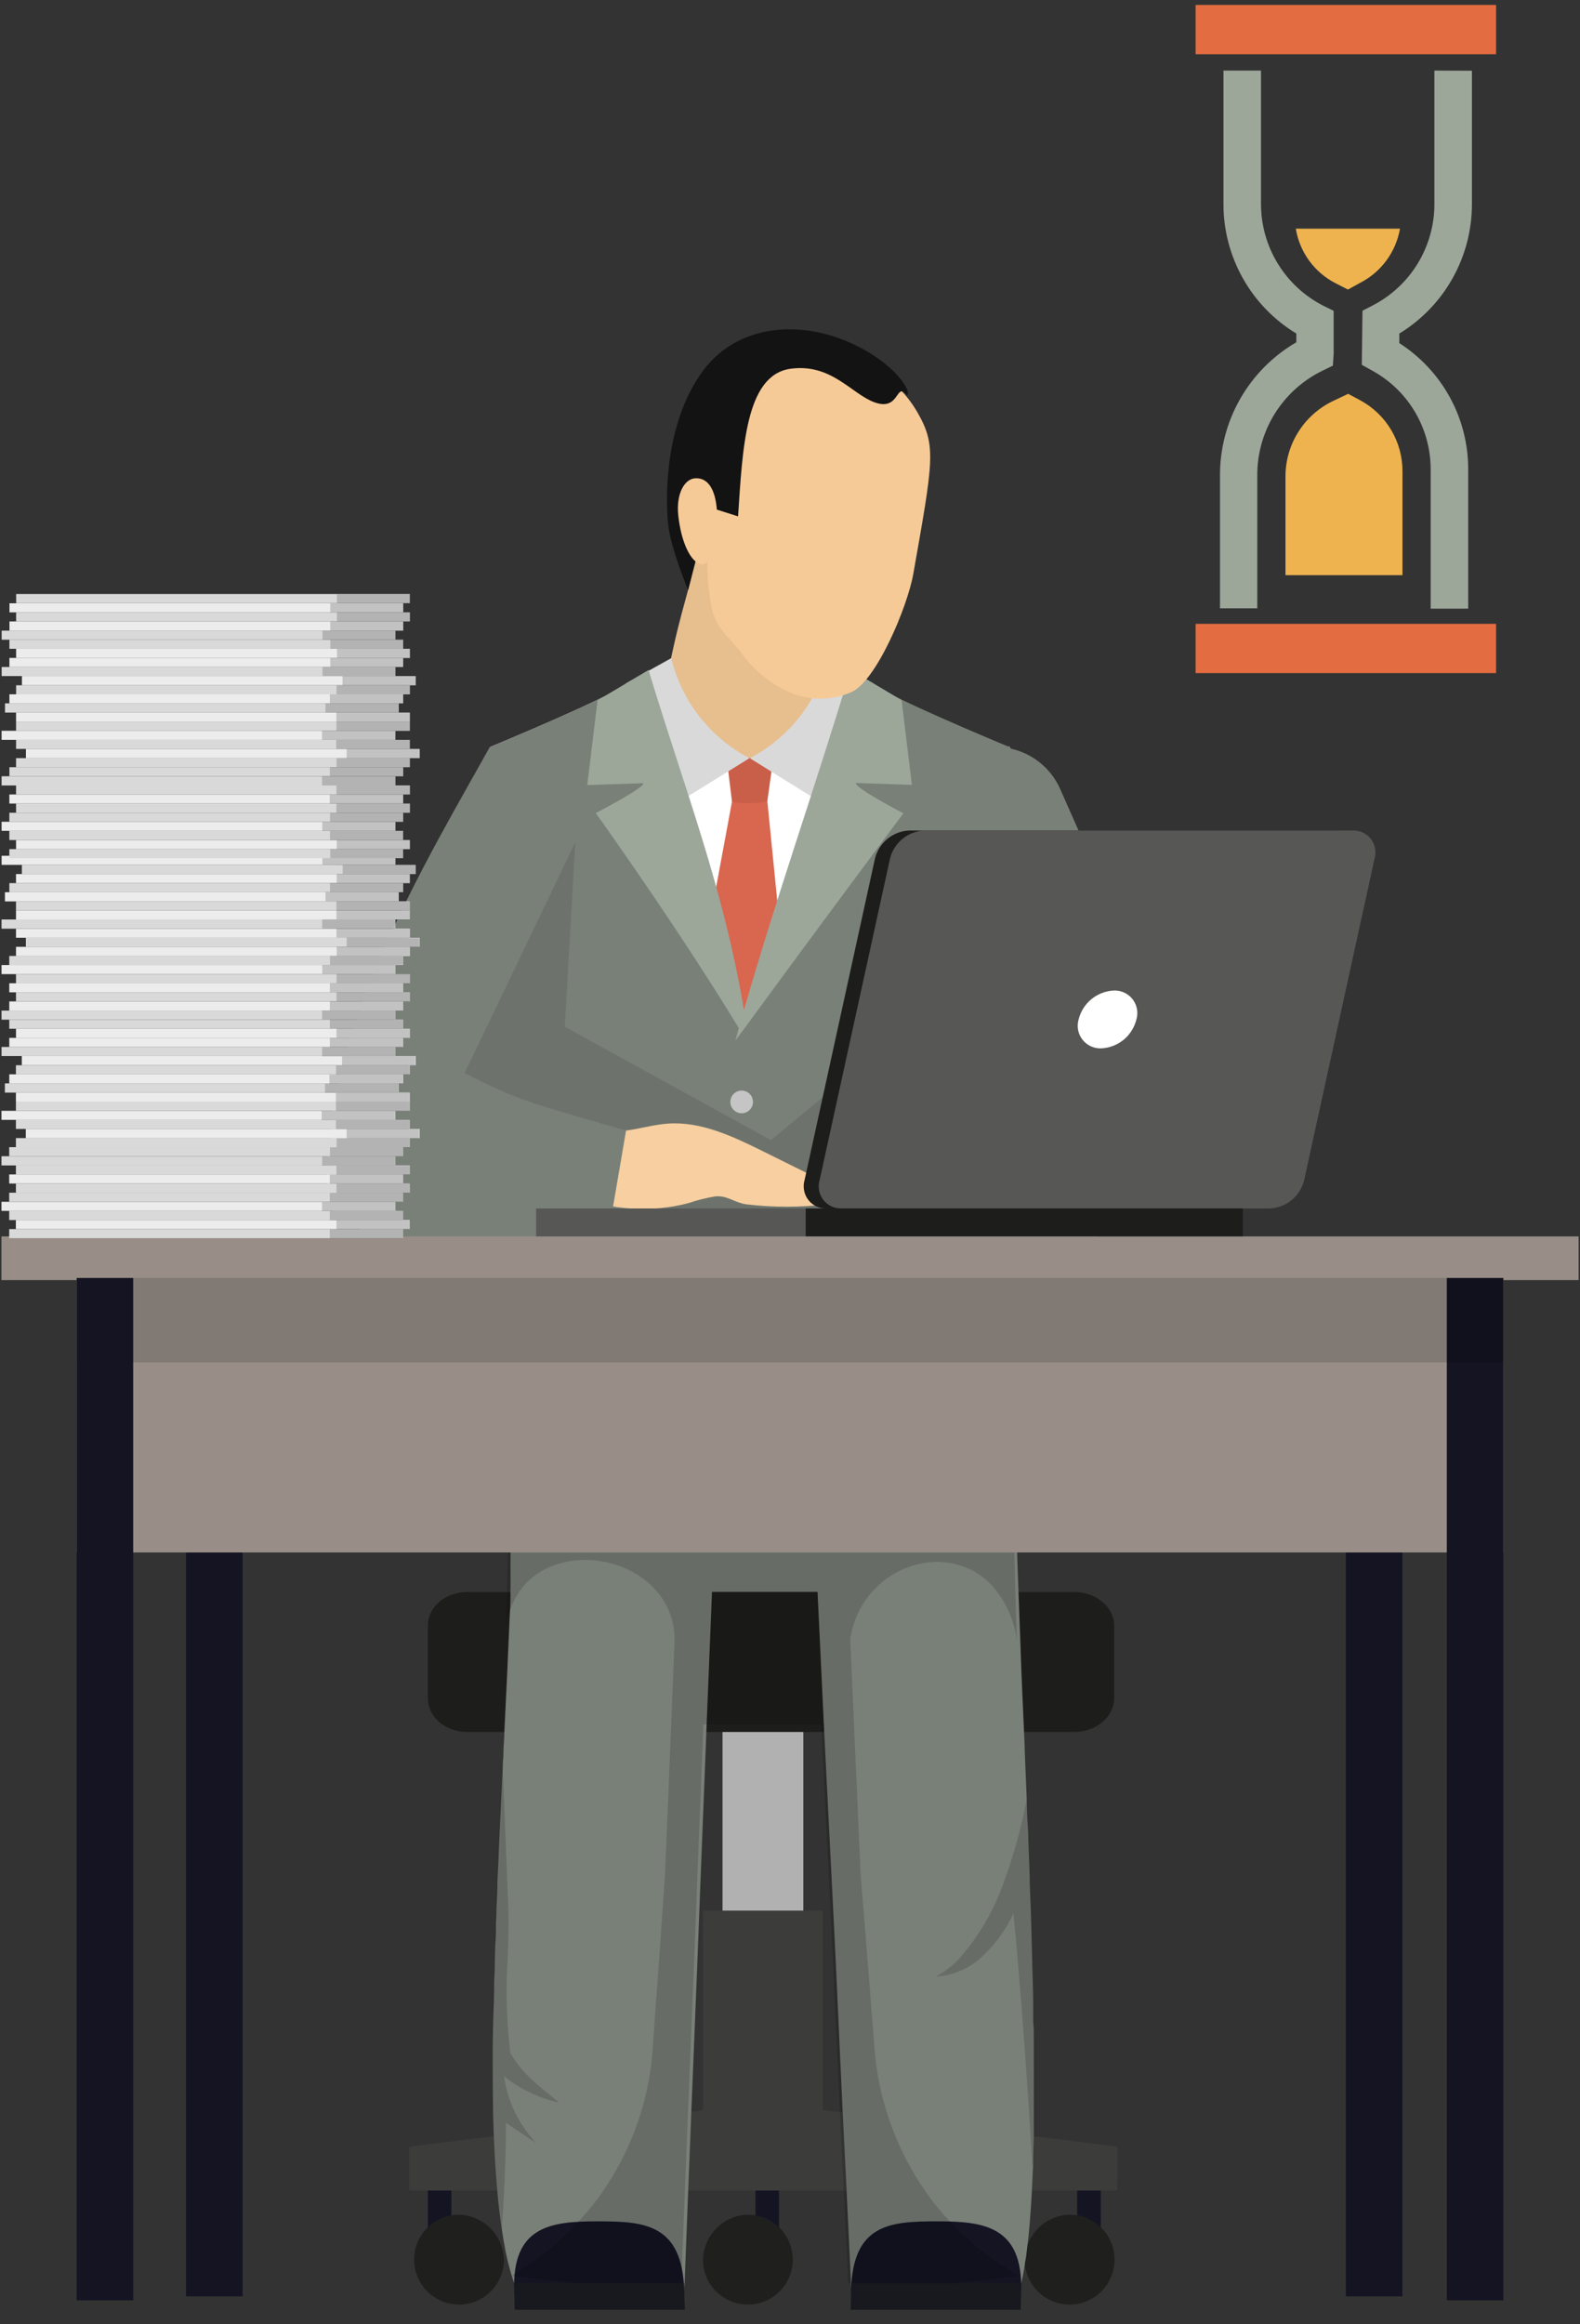 <svg width="100" height="147" viewBox="0 0 100 147" fill="none" xmlns="http://www.w3.org/2000/svg">
<rect x="0" y="0" width="100" height="147" fill="#333333" stroke="none"/>
<g clip-path="url(#clip0)">
<path d="M64.367 91.971H32.312V100.696H64.367V91.971Z" fill="#798078"/>
<path d="M50.844 109.325H45.73V123.257H50.844V109.325Z" fill="#B1B1B1"/>
<path d="M69.667 137.072H68.177V141.182H69.667V137.072Z" fill="#141423"/>
<path d="M64.857 143.093C64.889 143.647 65.082 144.18 65.414 144.626C65.746 145.071 66.2 145.41 66.722 145.6C67.244 145.79 67.81 145.824 68.351 145.696C68.891 145.567 69.383 145.284 69.764 144.88C70.145 144.476 70.4 143.97 70.496 143.423C70.593 142.876 70.527 142.313 70.307 141.802C70.087 141.292 69.723 140.858 69.259 140.553C68.795 140.247 68.251 140.084 67.696 140.084C67.312 140.095 66.934 140.182 66.584 140.339C66.233 140.496 65.916 140.721 65.653 141C65.389 141.279 65.183 141.608 65.046 141.967C64.91 142.326 64.845 142.709 64.857 143.093Z" fill="#1F1F1E"/>
<path d="M49.304 137.072H47.814V141.182H49.304V137.072Z" fill="#141423"/>
<path d="M44.494 143.093C44.526 143.647 44.719 144.18 45.051 144.626C45.383 145.071 45.837 145.41 46.359 145.6C46.881 145.79 47.447 145.824 47.988 145.696C48.528 145.567 49.019 145.284 49.401 144.88C49.782 144.476 50.037 143.97 50.133 143.423C50.23 142.876 50.164 142.313 49.944 141.802C49.724 141.292 49.36 140.858 48.896 140.553C48.432 140.247 47.889 140.084 47.333 140.084C46.949 140.095 46.571 140.182 46.221 140.339C45.87 140.496 45.554 140.721 45.29 141C45.026 141.279 44.82 141.608 44.684 141.967C44.547 142.326 44.482 142.709 44.494 143.093Z" fill="#1F1F1E"/>
<path d="M28.57 137.072H27.08V141.182H28.57V137.072Z" fill="#141423"/>
<path d="M31.89 143.093C31.858 143.647 31.664 144.18 31.333 144.626C31.001 145.071 30.546 145.41 30.024 145.6C29.503 145.79 28.936 145.824 28.396 145.696C27.855 145.567 27.364 145.284 26.983 144.88C26.602 144.476 26.347 143.97 26.251 143.423C26.154 142.876 26.22 142.313 26.44 141.802C26.66 141.292 27.024 140.858 27.488 140.553C27.952 140.247 28.495 140.084 29.051 140.084C29.826 140.108 30.56 140.437 31.093 141.001C31.625 141.565 31.912 142.318 31.89 143.093Z" fill="#1F1F1E"/>
<path d="M52.08 120.852H44.498V134.785H52.08V120.852Z" fill="#3C3C3B"/>
<path d="M70.705 138.557H25.903V135.781L48.354 133.008L70.717 135.781L70.705 138.557Z" fill="#3C3C3B"/>
<path d="M27.084 102.802V107.443C27.084 108.595 28.194 109.553 29.557 109.553H67.987C69.384 109.553 70.519 108.591 70.519 107.397V102.844C70.519 101.662 69.384 100.7 67.987 100.7H29.561C28.194 100.7 27.084 101.637 27.084 102.802Z" fill="#1D1D1B"/>
<path d="M31.186 129.878C31.186 131.734 31.186 133.489 31.257 135.114C31.287 135.924 31.329 136.7 31.388 137.435C31.413 137.819 31.443 138.194 31.473 138.553C31.544 139.418 31.646 140.241 31.759 140.987C31.831 141.489 31.916 141.992 32.004 142.439C32.141 143.106 32.319 143.764 32.536 144.409V144.886H43.312L43.557 138.557L43.755 133.578L44.144 123.941L44.333 119.034L44.663 110.688L44.705 109.54L45.063 100.705L45.325 94.029H32.553C32.494 96.246 32.412 98.471 32.308 100.705C32.308 100.764 32.308 100.835 32.308 100.89C32.308 101.397 32.283 101.882 32.253 102.388C32.152 104.793 32.041 107.184 31.92 109.561C31.92 109.949 31.878 110.338 31.865 110.709C31.865 110.928 31.865 111.131 31.835 111.342C31.751 113.084 31.675 114.793 31.591 116.494C31.561 117.359 31.519 118.207 31.477 119.055C31.477 119.616 31.447 120.16 31.418 120.709C31.418 120.983 31.418 121.253 31.388 121.553C31.388 121.582 31.388 121.608 31.388 121.637C31.388 122.008 31.388 122.401 31.359 122.759C31.329 123.118 31.329 123.565 31.317 123.966C31.304 124.367 31.317 124.671 31.287 125.03C31.257 125.388 31.287 125.873 31.257 126.295V126.553C31.21 127.678 31.186 128.786 31.186 129.878Z" fill="#798078"/>
<path d="M37.789 140.506C34.814 140.506 32.418 140.835 32.54 144.895H43.308C43.177 140.637 40.764 140.506 37.789 140.506Z" fill="#141423"/>
<path d="M43.346 146.101H32.578L32.528 144.413H43.291L43.346 146.101Z" fill="#17191E"/>
<path d="M51.426 94.025L51.743 100.7L52.164 109.536L52.224 110.688L52.646 119.03L52.89 123.937L53.164 129.907L53.337 133.62L53.582 138.557L53.882 144.886H64.641V144.397C64.741 143.979 64.818 143.557 64.873 143.131C64.933 142.831 64.975 142.532 65.004 142.228C65.148 141.148 65.236 139.924 65.308 138.587C65.333 138.097 65.35 137.582 65.38 137.063C65.38 136.443 65.405 135.798 65.422 135.148C65.422 134.903 65.422 134.633 65.422 134.371C65.422 133.595 65.422 132.776 65.422 131.924C65.422 131.072 65.422 130.139 65.422 129.207V128.92C65.422 128.574 65.422 128.215 65.392 127.857C65.392 127.148 65.392 126.418 65.367 125.667C65.367 125.106 65.325 124.544 65.325 123.979C65.297 122.958 65.269 121.921 65.24 120.869C65.211 120.279 65.198 119.675 65.169 119.072V118.713C65.139 117.966 65.11 117.228 65.084 116.468C65.084 116.021 65.055 115.591 65.025 115.144C64.996 114.696 64.996 114.266 64.983 113.819C64.941 112.785 64.899 111.764 64.856 110.726C64.856 110.355 64.827 109.962 64.814 109.578C64.738 107.852 64.654 106.097 64.595 104.325C64.599 104.316 64.601 104.306 64.601 104.295C64.601 104.285 64.599 104.275 64.595 104.266C64.553 103.101 64.51 101.92 64.464 100.743C64.38 98.511 64.291 96.283 64.232 94.068L51.426 94.025Z" fill="#798078"/>
<path d="M59.346 140.506C62.3 140.506 64.722 140.835 64.633 144.895H53.865C53.962 140.637 56.376 140.506 59.346 140.506Z" fill="#141423"/>
<path d="M53.84 146.101H64.603L64.641 144.413H53.878L53.84 146.101Z" fill="#17191E"/>
<path opacity="0.15" d="M31.257 135.118C31.291 135.923 31.333 136.695 31.384 137.435C31.409 137.819 31.439 138.194 31.468 138.557C31.549 139.422 31.645 140.245 31.759 140.983C31.814 140.181 31.869 139.367 31.903 138.557C31.965 137.378 32.004 136.2 32.021 135.021C32.021 134.776 32.021 134.519 32.021 134.274L32.962 134.907L33.958 135.578C33.741 135.354 33.541 135.114 33.359 134.861C32.579 133.831 32.078 132.618 31.907 131.338C32.922 132.144 34.106 132.71 35.371 132.992C34.063 131.873 33.194 131.338 32.304 129.882C32.059 127.911 32.001 125.922 32.131 123.941C32.173 122.848 32.215 121.793 32.173 120.713C32.148 120.152 32.131 119.595 32.105 119.025C32.004 116.451 31.903 113.881 31.802 111.312C31.717 113.054 31.637 114.769 31.561 116.46C31.523 117.325 31.489 118.177 31.451 119.021C31.426 119.582 31.409 120.131 31.384 120.675C31.384 120.954 31.384 121.232 31.354 121.519C31.354 121.549 31.354 121.582 31.354 121.608C31.354 121.983 31.329 122.367 31.316 122.734C31.304 123.101 31.295 123.54 31.283 123.937C31.27 124.333 31.257 124.646 31.249 125C31.249 125.422 31.249 125.844 31.219 126.266C31.219 126.359 31.219 126.443 31.219 126.527C31.194 127.684 31.177 128.802 31.177 129.903C31.169 131.73 31.194 133.485 31.257 135.118Z" fill="black"/>
<path opacity="0.15" d="M59.236 125.025C60.239 124.961 61.194 124.58 61.966 123.937C62.884 123.131 63.625 122.144 64.143 121.038C64.236 121.987 64.325 122.958 64.409 123.937C64.726 127.565 64.992 131.367 65.228 135.101C65.27 135.743 65.312 136.367 65.35 137.025C65.371 136.413 65.384 135.781 65.397 135.118C65.397 134.865 65.397 134.603 65.397 134.346C65.397 133.557 65.397 132.743 65.397 131.903C65.397 131.063 65.397 130.11 65.397 129.177V128.894C65.397 128.544 65.397 128.19 65.397 127.827C65.397 127.114 65.371 126.384 65.354 125.637C65.354 125.084 65.329 124.515 65.312 123.949C65.287 122.931 65.259 121.897 65.228 120.848C65.203 120.253 65.186 119.65 65.165 119.042C65.165 118.928 65.165 118.806 65.165 118.688C65.131 117.949 65.106 117.198 65.08 116.443C65.08 116 65.046 115.561 65.029 115.118C65.013 114.675 65 114.232 64.983 113.785C64.654 115.576 64.17 117.335 63.536 119.042C62.91 120.853 61.93 122.521 60.654 123.949C60.235 124.373 59.757 124.735 59.236 125.025Z" fill="black"/>
<path opacity="0.15" d="M32.371 143.966H32.342H32.371L36.3 144.426H43.118L43.363 138.097L43.565 133.118L43.954 123.481L44.139 118.574L44.473 110.228L44.515 109.076H51.966L52.025 110.228L52.447 118.574L52.692 123.481L52.966 129.451L53.139 133.165L53.384 138.101L53.684 144.43H60.519L64.447 143.97V143.945L63.384 143.253C62.024 142.366 60.792 141.297 59.721 140.076C59.186 139.465 58.695 138.816 58.253 138.135C56.551 135.516 55.546 132.505 55.333 129.388L54.873 123.519L54.473 118.612L54.051 109.118L53.814 103.688C53.993 102.378 54.624 101.172 55.599 100.278C57.612 98.409 60.823 98.207 62.772 100.278C63.647 101.259 64.203 102.484 64.363 103.789C64.369 103.808 64.369 103.829 64.363 103.848C64.321 102.667 64.278 101.473 64.249 100.266C64.135 95.878 64.118 91.329 63.987 87H32.342C32.211 91.561 32.224 95.861 32.097 100.266C32.097 100.325 32.097 100.397 32.097 100.451C32.097 100.958 32.068 101.443 32.042 101.949C32.042 102.338 32.013 102.743 32 103.131C32.086 102.077 32.499 101.077 33.181 100.27C35.165 98.038 39.089 98.24 41.198 100.27C41.67 100.704 42.046 101.231 42.304 101.818C42.562 102.405 42.695 103.038 42.696 103.679L42.481 109.101L42.089 118.595L41.747 123.502L41.325 129.371C41.152 132.485 40.17 135.5 38.477 138.118C38.047 138.805 37.56 139.454 37.021 140.059C35.972 141.295 34.751 142.375 33.397 143.266L32.371 143.966Z" fill="black"/>
<path d="M52.582 38.578L44.536 33.468C43.072 39.46 43.165 38.084 41.895 44.405C45.35 49.658 48.511 50.675 52.152 46.473L52.582 38.578Z" fill="#E7BE8D"/>
<path d="M33.114 62.84C33.637 68.3 32.637 76.08 33.16 80.911V80.933H61.726V80.911C61.726 80.878 61.726 80.814 61.726 80.722C61.84 79.459 61.886 78.192 61.865 76.924C61.865 74.895 61.747 72.675 61.671 70.468C61.535 67.843 61.571 65.211 61.781 62.591C61.849 61.906 61.957 61.225 62.105 60.553C62.747 57.646 63.004 53.941 63.848 47.249H63.823C60.228 45.751 55.519 43.709 54.738 42.966C53.219 43.553 51.966 47.376 50.401 47.553C46.662 48.397 45.958 47.637 44.878 47.553C42.975 47.397 41.401 43.46 40.114 42.966C39.333 43.709 34.599 45.76 31.004 47.257C31.848 53.949 32.105 57.654 32.751 60.561C32.916 61.313 33.037 62.074 33.114 62.84Z" fill="white"/>
<path d="M61.637 70.464L59.755 80.899H68.616L69.46 68.413C68.468 61.949 66.473 54.789 63.89 47.224H63.861L56.101 49.266L59.916 63.954L61.637 70.464Z" fill="#ECECEC"/>
<path d="M46.544 80.911H68.608L72.996 66.27C72.004 59.806 69.097 52.527 63.878 47.24H63.848C60.257 45.738 55.548 43.7 54.768 42.958C53.236 43.553 46.54 65.823 46.54 65.823C46.253 70.017 46.544 80.911 46.544 80.911Z" fill="#798078"/>
<path d="M49.544 60.498L47.013 64.211L44.565 60.215L46.413 50.245H48.523L49.544 60.498Z" fill="#D9664E"/>
<path d="M48.945 47.941H45.992L46.329 50.713C47.07 50.845 47.829 50.835 48.565 50.684L48.945 47.941Z" fill="#C95E49"/>
<path d="M47.038 80.911L30.325 80.97V75.565L20.721 74.797C20.523 64.916 27.207 54.084 31.004 47.24H31.034C34.629 45.743 39.337 43.7 40.118 42.958C41.633 43.553 47.257 65.823 47.257 65.823C47.532 70.017 47.038 80.911 47.038 80.911Z" fill="#798078"/>
<path d="M52.257 50.941C53.946 48.692 54.989 46.025 55.274 43.228L52.405 41.629C52.08 42.976 51.47 44.238 50.616 45.33C49.762 46.421 48.685 47.317 47.456 47.958L52.257 50.941Z" fill="#D9D9D9"/>
<path d="M42.616 50.941C40.935 48.689 39.898 46.023 39.616 43.228L42.485 41.629C42.81 42.976 43.42 44.238 44.274 45.33C45.128 46.421 46.206 47.317 47.435 47.958L42.616 50.941Z" fill="#D9D9D9"/>
<path d="M46.544 65.823C46.675 65.645 46.793 65.472 46.92 65.3C47.046 65.127 47.131 65.013 47.245 64.878C51.464 59.097 57.173 51.447 57.173 51.447C57.173 51.447 53.954 49.76 54.186 49.527L57.713 49.645L57.063 44.287L53.836 42.367C51.489 50.114 49.156 56.688 47.084 63.886C46.975 64.266 46.861 64.65 46.76 65.038C46.692 65.295 46.616 65.549 46.544 65.823Z" fill="#9CA79A"/>
<path d="M37.709 51.43C37.709 51.43 42.903 58.675 46.764 65.038C46.82 65.121 46.873 65.207 46.92 65.295C47.03 65.148 47.131 65.008 47.245 64.873C47.198 64.544 47.144 64.224 47.089 63.899C45.764 56.042 43.38 50.076 41.047 42.38L37.819 44.3L37.169 49.658L40.696 49.54C40.928 49.76 37.709 51.43 37.709 51.43Z" fill="#9CA79A"/>
<path d="M46.224 69.701C46.224 69.842 46.266 69.981 46.344 70.099C46.423 70.217 46.535 70.309 46.666 70.363C46.797 70.417 46.942 70.432 47.081 70.404C47.22 70.376 47.348 70.308 47.448 70.208C47.548 70.107 47.617 69.979 47.644 69.841C47.672 69.701 47.658 69.557 47.604 69.426C47.549 69.295 47.457 69.183 47.339 69.104C47.221 69.025 47.083 68.983 46.941 68.983C46.751 68.983 46.568 69.059 46.434 69.193C46.299 69.328 46.224 69.51 46.224 69.701Z" fill="#C5C5C5"/>
<path d="M57.806 36.287C57.447 38.354 55.439 43.16 53.84 43.797C52.645 44.304 51.3 44.321 50.093 43.844C48.815 43.303 47.713 42.416 46.911 41.283C46.097 40.228 45.371 39.81 45.055 38.515C44.806 37.285 44.717 36.029 44.789 34.776C44.81 33.342 43.38 33.781 43.401 32.342C43.401 31.262 42.924 28.266 43.401 27.278C43.878 26.291 46.127 23.228 47.169 22.84C48.211 22.451 55.131 20.979 58.068 26.089C59.274 28.186 59.072 29.114 57.806 36.287Z" fill="#F6CA97"/>
<path opacity="0.1" d="M58.65 53.089L59.962 62.869L48.793 72.118L35.747 64.945L36.409 53.279L29.152 68.405L40.587 76.456H54.797L69.933 74.135L58.65 53.089Z" fill="black"/>
<path d="M75.574 69.797C75.605 70.688 75.369 71.568 74.896 72.324C74.423 73.08 73.735 73.676 72.92 74.038L72.835 74.08C72.298 74.319 71.719 74.448 71.131 74.463C70.543 74.478 69.959 74.376 69.41 74.165C68.862 73.953 68.36 73.635 67.934 73.23C67.508 72.824 67.167 72.339 66.928 71.802C66.747 71.481 66.565 71.16 66.384 70.831C66.203 70.502 65.983 70.114 65.789 69.755C64.641 67.645 63.557 65.536 62.578 63.397C62.089 62.342 61.629 61.286 61.198 60.228C60.291 58.059 59.504 55.842 58.84 53.586C58.6 53.05 58.468 52.471 58.452 51.883C58.436 51.295 58.536 50.71 58.747 50.161C58.958 49.612 59.276 49.111 59.681 48.684C60.086 48.259 60.572 47.917 61.11 47.679L61.194 47.637C61.731 47.397 62.31 47.266 62.898 47.251C63.486 47.236 64.071 47.337 64.62 47.548C65.169 47.759 65.671 48.077 66.096 48.482C66.522 48.888 66.864 49.373 67.101 49.911L69.346 54.975L69.57 55.477L69.894 56.215L70.198 56.895L70.291 57.097L70.376 57.3L70.835 58.333L71.013 58.721L71.228 59.219L71.776 60.456L75.194 68.16C75.422 68.677 75.552 69.233 75.574 69.797Z" fill="#798078"/>
<path d="M36.439 71.489C37.6 71.662 38.782 71.654 39.941 71.464C40.717 71.338 41.485 71.127 42.27 71.072C44.38 70.924 46.371 71.878 48.257 72.806L52.515 74.916C52.671 74.973 52.804 75.08 52.895 75.219C52.972 75.376 52.985 75.557 52.929 75.723C52.874 75.889 52.755 76.027 52.599 76.106C52.53 76.143 52.454 76.165 52.376 76.173C50.656 76.38 48.918 76.38 47.198 76.173C46.451 76.051 46.029 75.608 45.279 75.675C44.705 75.767 44.14 75.908 43.591 76.097C41.194 76.725 38.658 76.555 36.367 75.612C36.517 74.243 36.541 72.863 36.439 71.489Z" fill="#F7CFA0"/>
<path d="M39.624 71.51L38.591 77.54C37.152 77.911 22.473 79.498 21.169 76.696C18.637 71.24 27.591 68.122 29.152 67.751C32.911 69.654 33.219 69.658 39.624 71.51Z" fill="#798078"/>
<path d="M15.354 80.835H11.776V145.253H15.354V80.835Z" fill="#141423"/>
<path d="M88.76 80.835H85.181V145.253H88.76V80.835Z" fill="#141423"/>
<path d="M95.143 80.835H4.852V98.198H95.143V80.835Z" fill="#988E87"/>
<path d="M99.911 78.207H0.093V80.971H99.911V78.207Z" fill="#988E87"/>
<path d="M95.148 80.835H91.57V145.502H95.148V80.835Z" fill="#141423"/>
<path opacity="0.15" d="M95.143 80.835H4.852V86.173H95.143V80.835Z" fill="black"/>
<path d="M8.43 80.835H4.852V145.502H8.43V80.835Z" fill="#141423"/>
<path d="M50.92 74.654L55.376 54.316C55.495 53.824 55.772 53.383 56.164 53.061C56.556 52.739 57.042 52.553 57.548 52.532H84.646C85.014 52.517 85.374 52.649 85.645 52.899C85.916 53.149 86.078 53.496 86.093 53.865C86.1 54.017 86.082 54.17 86.038 54.316L81.582 74.654C81.463 75.147 81.186 75.588 80.794 75.91C80.402 76.232 79.916 76.417 79.409 76.439H52.321C51.952 76.454 51.592 76.322 51.319 76.072C51.048 75.822 50.886 75.475 50.869 75.106C50.861 74.953 50.878 74.8 50.92 74.654Z" fill="#1D1D1B"/>
<path d="M53.27 76.439H80.367C80.873 76.416 81.359 76.23 81.751 75.908C82.142 75.587 82.419 75.146 82.54 74.654L86.996 54.316C87.048 54.141 87.065 53.957 87.046 53.775C87.027 53.593 86.973 53.416 86.885 53.256C86.798 53.095 86.679 52.953 86.537 52.838C86.394 52.723 86.23 52.638 86.055 52.587C85.908 52.543 85.756 52.525 85.603 52.532H58.506C57.999 52.553 57.512 52.738 57.119 53.06C56.727 53.382 56.449 53.823 56.329 54.316L51.873 74.654C51.77 75.008 51.812 75.389 51.989 75.712C52.166 76.036 52.465 76.276 52.819 76.38C52.965 76.424 53.117 76.444 53.27 76.439Z" fill="#575756"/>
<path d="M68.266 64.485C68.203 64.703 68.192 64.932 68.235 65.155C68.278 65.377 68.374 65.587 68.513 65.764C68.653 65.943 68.833 66.086 69.039 66.181C69.244 66.276 69.47 66.321 69.696 66.312C70.215 66.289 70.712 66.099 71.114 65.769C71.516 65.44 71.799 64.989 71.924 64.485C72.031 64.123 71.99 63.732 71.81 63.4C71.629 63.068 71.324 62.821 70.962 62.713C70.811 62.668 70.655 62.648 70.498 62.654C69.978 62.678 69.48 62.869 69.078 63.199C68.675 63.529 68.391 63.98 68.266 64.485Z" fill="white"/>
<path d="M33.932 78.207H78.658V76.439H33.932V78.207Z" fill="#575756"/>
<path d="M78.671 76.435H50.992V78.203H78.671V76.435Z" fill="#1D1D1B"/>
<path d="M57.409 24.996C56.667 24.089 56.987 26.059 55.325 25.439C53.878 24.903 52.603 22.958 50.004 23.329C47.177 23.751 47 28.392 46.713 32.662L44.856 32.072L43.553 37.329C43.553 37.329 42.435 34.658 42.287 33.152C42.068 31.021 42.207 26.464 44.544 23.388C46.401 20.941 49.608 20.278 52.764 21.278C56.321 22.464 57.764 24.743 57.409 24.996Z" fill="#131313"/>
<path d="M42.928 32.595C43.105 34.283 43.717 35.595 44.405 35.7C45.093 35.806 45.464 33.73 45.376 32.325C45.287 30.92 44.789 30.215 44.013 30.253C43.325 30.283 42.785 31.224 42.928 32.595Z" fill="#F6CA97"/>
<path d="M25.506 77.743H0.582V78.317H25.506V77.743Z" fill="#D9D9D9"/>
<path d="M25.928 77.169H1.004V77.743H25.928V77.169Z" fill="#ECECEC"/>
<path d="M25.506 76.591H0.582V77.173H25.506V76.591Z" fill="#D9D9D9"/>
<path d="M25.017 76.017H0.093V76.591H25.017V76.017Z" fill="#ECECEC"/>
<path d="M25.506 75.443H0.582V76.017H25.506V75.443Z" fill="#D9D9D9"/>
<path d="M25.933 74.861H1.008V75.443H25.933V74.861Z" fill="#D9D9D9"/>
<path d="M25.506 74.287H0.582V74.861H25.506V74.287Z" fill="#ECECEC"/>
<path d="M25.933 73.713H1.008V74.287H25.933V73.713Z" fill="#D9D9D9"/>
<path d="M25.017 73.135H0.093V73.717H25.017V73.135Z" fill="#D9D9D9"/>
<path d="M25.506 72.561H0.582V73.135H25.506V72.561Z" fill="#D9D9D9"/>
<path d="M25.933 71.987H1.008V72.561H25.933V71.987Z" fill="#D9D9D9"/>
<path d="M26.557 71.409H1.633V71.992H26.557V71.409Z" fill="#ECECEC"/>
<path d="M25.933 70.835H1.008V71.409H25.933V70.835Z" fill="#D9D9D9"/>
<path d="M25.017 70.262H0.093V70.835H25.017V70.262Z" fill="#ECECEC"/>
<path d="M25.933 69.679H1.008V70.262H25.933V69.679Z" fill="#D9D9D9"/>
<path d="M25.933 69.106H1.008V69.679H25.933V69.106Z" fill="#ECECEC"/>
<path d="M25.232 68.527H0.308V69.11H25.232V68.527Z" fill="#D9D9D9"/>
<path d="M25.511 67.954H0.586V68.528H25.511V67.954Z" fill="#ECECEC"/>
<path d="M25.933 67.38H1.008V67.954H25.933V67.38Z" fill="#D9D9D9"/>
<path d="M26.304 66.797H1.38V67.38H26.304V66.797Z" fill="#ECECEC"/>
<path d="M25.021 66.224H0.097V66.797H25.021V66.224Z" fill="#D9D9D9"/>
<path d="M25.511 65.65H0.586V66.224H25.511V65.65Z" fill="#ECECEC"/>
<path d="M25.937 65.072H1.013V65.654H25.937V65.072Z" fill="#ECECEC"/>
<path d="M25.511 64.498H0.586V65.072H25.511V64.498Z" fill="#D9D9D9"/>
<path d="M25.021 63.924H0.097V64.498H25.021V63.924Z" fill="#D9D9D9"/>
<path d="M25.511 63.342H0.586V63.924H25.511V63.342Z" fill="#ECECEC"/>
<path d="M25.937 62.768H1.013V63.342H25.937V62.768Z" fill="#D9D9D9"/>
<path d="M25.511 62.194H0.586V62.768H25.511V62.194Z" fill="#ECECEC"/>
<path d="M25.937 61.616H1.013V62.198H25.937V61.616Z" fill="#D9D9D9"/>
<path d="M25.021 61.042H0.097V61.616H25.021V61.042Z" fill="#ECECEC"/>
<path d="M25.511 60.468H0.586V61.042H25.511V60.468Z" fill="#D9D9D9"/>
<path d="M25.937 59.89H1.013V60.473H25.937V59.89Z" fill="#ECECEC"/>
<path d="M26.561 59.316H1.637V59.89H26.561V59.316Z" fill="#D9D9D9"/>
<path d="M25.937 58.743H1.013V59.316H25.937V58.743Z" fill="#ECECEC"/>
<path d="M25.021 58.16H0.097V58.743H25.021V58.16Z" fill="#D9D9D9"/>
<path d="M25.937 57.587H1.013V58.16H25.937V57.587Z" fill="#ECECEC"/>
<path d="M25.937 57.013H1.013V57.587H25.937V57.013Z" fill="#D9D9D9"/>
<path d="M25.236 56.435H0.312V57.017H25.236V56.435Z" fill="#ECECEC"/>
<path d="M25.515 55.861H0.591V56.435H25.515V55.861Z" fill="#D9D9D9"/>
<path d="M25.937 55.287H1.013V55.861H25.937V55.287Z" fill="#ECECEC"/>
<path d="M26.308 54.705H1.384V55.287H26.308V54.705Z" fill="#D9D9D9"/>
<path d="M25.025 54.131H0.101V54.705H25.025V54.131Z" fill="#ECECEC"/>
<path opacity="0.2" d="M21.688 54.709V55.274H21.308V55.848H20.886V56.422H20.603V57.004H21.295V58.152H20.392V58.73H21.295V59.304H21.941V59.878H21.308V60.46H20.886V61.034H20.397V61.603H21.3V62.186H20.878V62.759H21.3V63.333H20.878V63.911H20.384V64.485H20.878V65.059H21.3V65.641H20.878V66.245H20.384V66.819H21.65V67.397H21.27V67.97H20.848V68.544H20.57V69.126H21.262V70.27H20.359V70.852H21.262V71.422H21.941V72.004H21.304V72.574H20.882V73.148H20.388V73.73H21.295V74.304H20.873V74.878H21.295V75.456H20.873V76.029H20.38V76.603H20.873V77.186H21.295V77.759H20.873V78.333H25.489V77.764H25.911V77.19H25.489V76.608H24.996V76.034H25.489V75.46H25.911V74.878H25.489V74.308H25.911V73.734H24.996V73.152H25.485V72.574H25.907V72H26.532V71.422H25.907V70.848H24.992V70.274H25.907V69.118H25.203V68.54H25.481V67.966H25.903V67.384H26.27V66.802H25.004V66.245H25.494V65.671H25.916V65.089H25.494V64.519H25.004V63.945H25.494V63.359H25.916V62.785H25.494V62.215H25.916V61.603H25V61.029H25.489V60.456H25.911V59.916H26.536V59.342H25.911V58.768H24.996V58.186H25.928V57.038H25.224V56.46H25.502V55.865H25.924V55.274H26.291V54.692H25.025V54.122H20.405V54.696L21.688 54.709Z" fill="#1D1D1B"/>
<path d="M25.515 53.709H0.591V54.283H25.515V53.709Z" fill="#D9D9D9"/>
<path d="M25.941 53.135H1.017V53.709H25.941V53.135Z" fill="#ECECEC"/>
<path d="M25.515 52.553H0.591V53.135H25.515V52.553Z" fill="#D9D9D9"/>
<path d="M25.025 51.979H0.101V52.553H25.025V51.979Z" fill="#ECECEC"/>
<path d="M25.515 51.409H0.591V51.983H25.515V51.409Z" fill="#D9D9D9"/>
<path d="M25.941 50.827H1.017V51.409H25.941V50.827Z" fill="#D9D9D9"/>
<path d="M25.515 50.253H0.591V50.827H25.515V50.253Z" fill="#ECECEC"/>
<path d="M25.941 49.679H1.017V50.253H25.941V49.679Z" fill="#D9D9D9"/>
<path d="M25.025 49.101H0.101V49.684H25.025V49.101Z" fill="#D9D9D9"/>
<path d="M25.519 48.528H0.595V49.101H25.519V48.528Z" fill="#D9D9D9"/>
<path d="M25.941 47.954H1.017V48.528H25.941V47.954Z" fill="#D9D9D9"/>
<path d="M26.565 47.371H1.641V47.954H26.565V47.371Z" fill="#ECECEC"/>
<path d="M25.941 46.797H1.017V47.371H25.941V46.797Z" fill="#D9D9D9"/>
<path d="M25.025 46.224H0.101V46.797H25.025V46.224Z" fill="#ECECEC"/>
<path d="M25.941 45.645H1.017V46.228H25.941V45.645Z" fill="#D9D9D9"/>
<path d="M25.941 45.072H1.017V45.646H25.941V45.072Z" fill="#ECECEC"/>
<path d="M25.241 44.489H0.316V45.072H25.241V44.489Z" fill="#D9D9D9"/>
<path d="M25.519 43.916H0.595V44.489H25.519V43.916Z" fill="#ECECEC"/>
<path d="M25.945 43.346H1.021V43.92H25.945V43.346Z" fill="#D9D9D9"/>
<path d="M26.312 42.764H1.388V43.346H26.312V42.764Z" fill="#ECECEC"/>
<path d="M25.029 42.19H0.105V42.764H25.029V42.19Z" fill="#D9D9D9"/>
<path d="M25.519 41.616H0.595V42.19H25.519V41.616Z" fill="#ECECEC"/>
<path d="M25.945 41.038H1.021V41.62H25.945V41.038Z" fill="#ECECEC"/>
<path d="M25.519 40.464H0.595V41.038H25.519V40.464Z" fill="#D9D9D9"/>
<path d="M25.029 39.89H0.105V40.464H25.029V39.89Z" fill="#D9D9D9"/>
<path d="M25.523 39.308H0.599V39.89H25.523V39.308Z" fill="#ECECEC"/>
<path d="M25.945 38.734H1.021V39.308H25.945V38.734Z" fill="#D9D9D9"/>
<path d="M25.523 38.16H0.599V38.734H25.523V38.16Z" fill="#ECECEC"/>
<path d="M1.025 38.152H20.903H25.941V37.574H21.3H1.021L1.025 38.152Z" fill="#D9D9D9"/>
<path opacity="0.2" d="M20.903 53.705V54.279H25.519V53.705H25.941V53.131H25.519V52.544H25.021V51.983H25.506V51.409H25.928V50.823H25.506V50.253H25.928V49.684H25.017V49.101H25.515V48.527H25.937V47.954H26.582V47.367H25.954V46.793H25.034V46.219H25.945V45.072H25.249V44.489H25.532V43.916H25.954V43.337H26.316V42.764H25.051V42.194H25.544V41.62H25.966V41.046H25.544V40.464H25.051V39.89H25.544V39.312H25.966V38.738H25.544V38.164H25.966V37.591H21.325V38.16H20.903V38.73H21.325V39.304H20.903V39.89H20.409V40.464H20.907V41.038H21.329V41.612H20.907V42.186H20.413V42.76H21.679V43.346H21.3V43.92H20.878V44.494H20.595V45.068H21.291V46.215H20.38V46.797H21.279V47.371H21.941V47.954H21.3V48.523H20.878V49.097H20.38V49.684H21.291V50.262H20.869V50.835H21.291V51.413H20.89V51.987H20.397V52.561H20.89V53.135H21.312V53.709L20.903 53.705Z" fill="#1D1D1B"/>
<path d="M77.435 12.903V4.464H79.81V12.903C79.81 14.235 80.178 15.54 80.874 16.676C81.569 17.811 82.565 18.732 83.751 19.337L84.409 19.662V22.363L84.359 23.127L83.696 23.451C82.456 24.055 81.411 24.997 80.681 26.168C79.952 27.339 79.568 28.692 79.574 30.072V38.477H77.215V30.089C77.207 28.381 77.649 26.702 78.498 25.22C79.346 23.739 80.57 22.507 82.046 21.65V21.097C80.637 20.244 79.472 19.042 78.664 17.606C77.856 16.17 77.432 14.55 77.435 12.903Z" fill="#9CA79A"/>
<path d="M93.16 4.473V12.911C93.161 14.555 92.738 16.172 91.934 17.605C91.129 19.039 89.969 20.241 88.565 21.097V21.705C89.903 22.561 91.002 23.739 91.764 25.132C92.526 26.525 92.925 28.087 92.924 29.675V38.498H90.549V29.671C90.546 28.387 90.197 27.128 89.538 26.027C88.878 24.927 87.933 24.025 86.802 23.418L86.19 23.076L86.232 19.654L86.878 19.321C88.056 18.713 89.044 17.793 89.733 16.661C90.422 15.529 90.787 14.229 90.785 12.903V4.464L93.16 4.473Z" fill="#9CA79A"/>
<path d="M86.076 17.895L85.312 18.316L84.489 17.895C83.839 17.554 83.276 17.067 82.846 16.471C82.416 15.876 82.131 15.189 82.013 14.464H88.608C88.481 15.193 88.186 15.883 87.747 16.478C87.308 17.074 86.735 17.559 86.076 17.895Z" fill="#EEB34F"/>
<path d="M84.355 25.371L85.325 24.911L86.114 25.333C86.916 25.771 87.585 26.416 88.052 27.202C88.518 27.987 88.764 28.884 88.764 29.797V36.38H81.359V30.165C81.355 29.164 81.633 28.183 82.163 27.335C82.694 26.486 83.453 25.806 84.355 25.371Z" fill="#EEB34F"/>
<path d="M94.688 0.312H75.671V3.43H94.688V0.312Z" fill="#E46C41"/>
<path d="M94.688 39.46H75.671V42.578H94.688V39.46Z" fill="#E46C41"/>
</g>
<defs>
<clipPath id="clip0">
<rect width="100" height="146.413" fill="white"/>
</clipPath>
</defs>
</svg>
